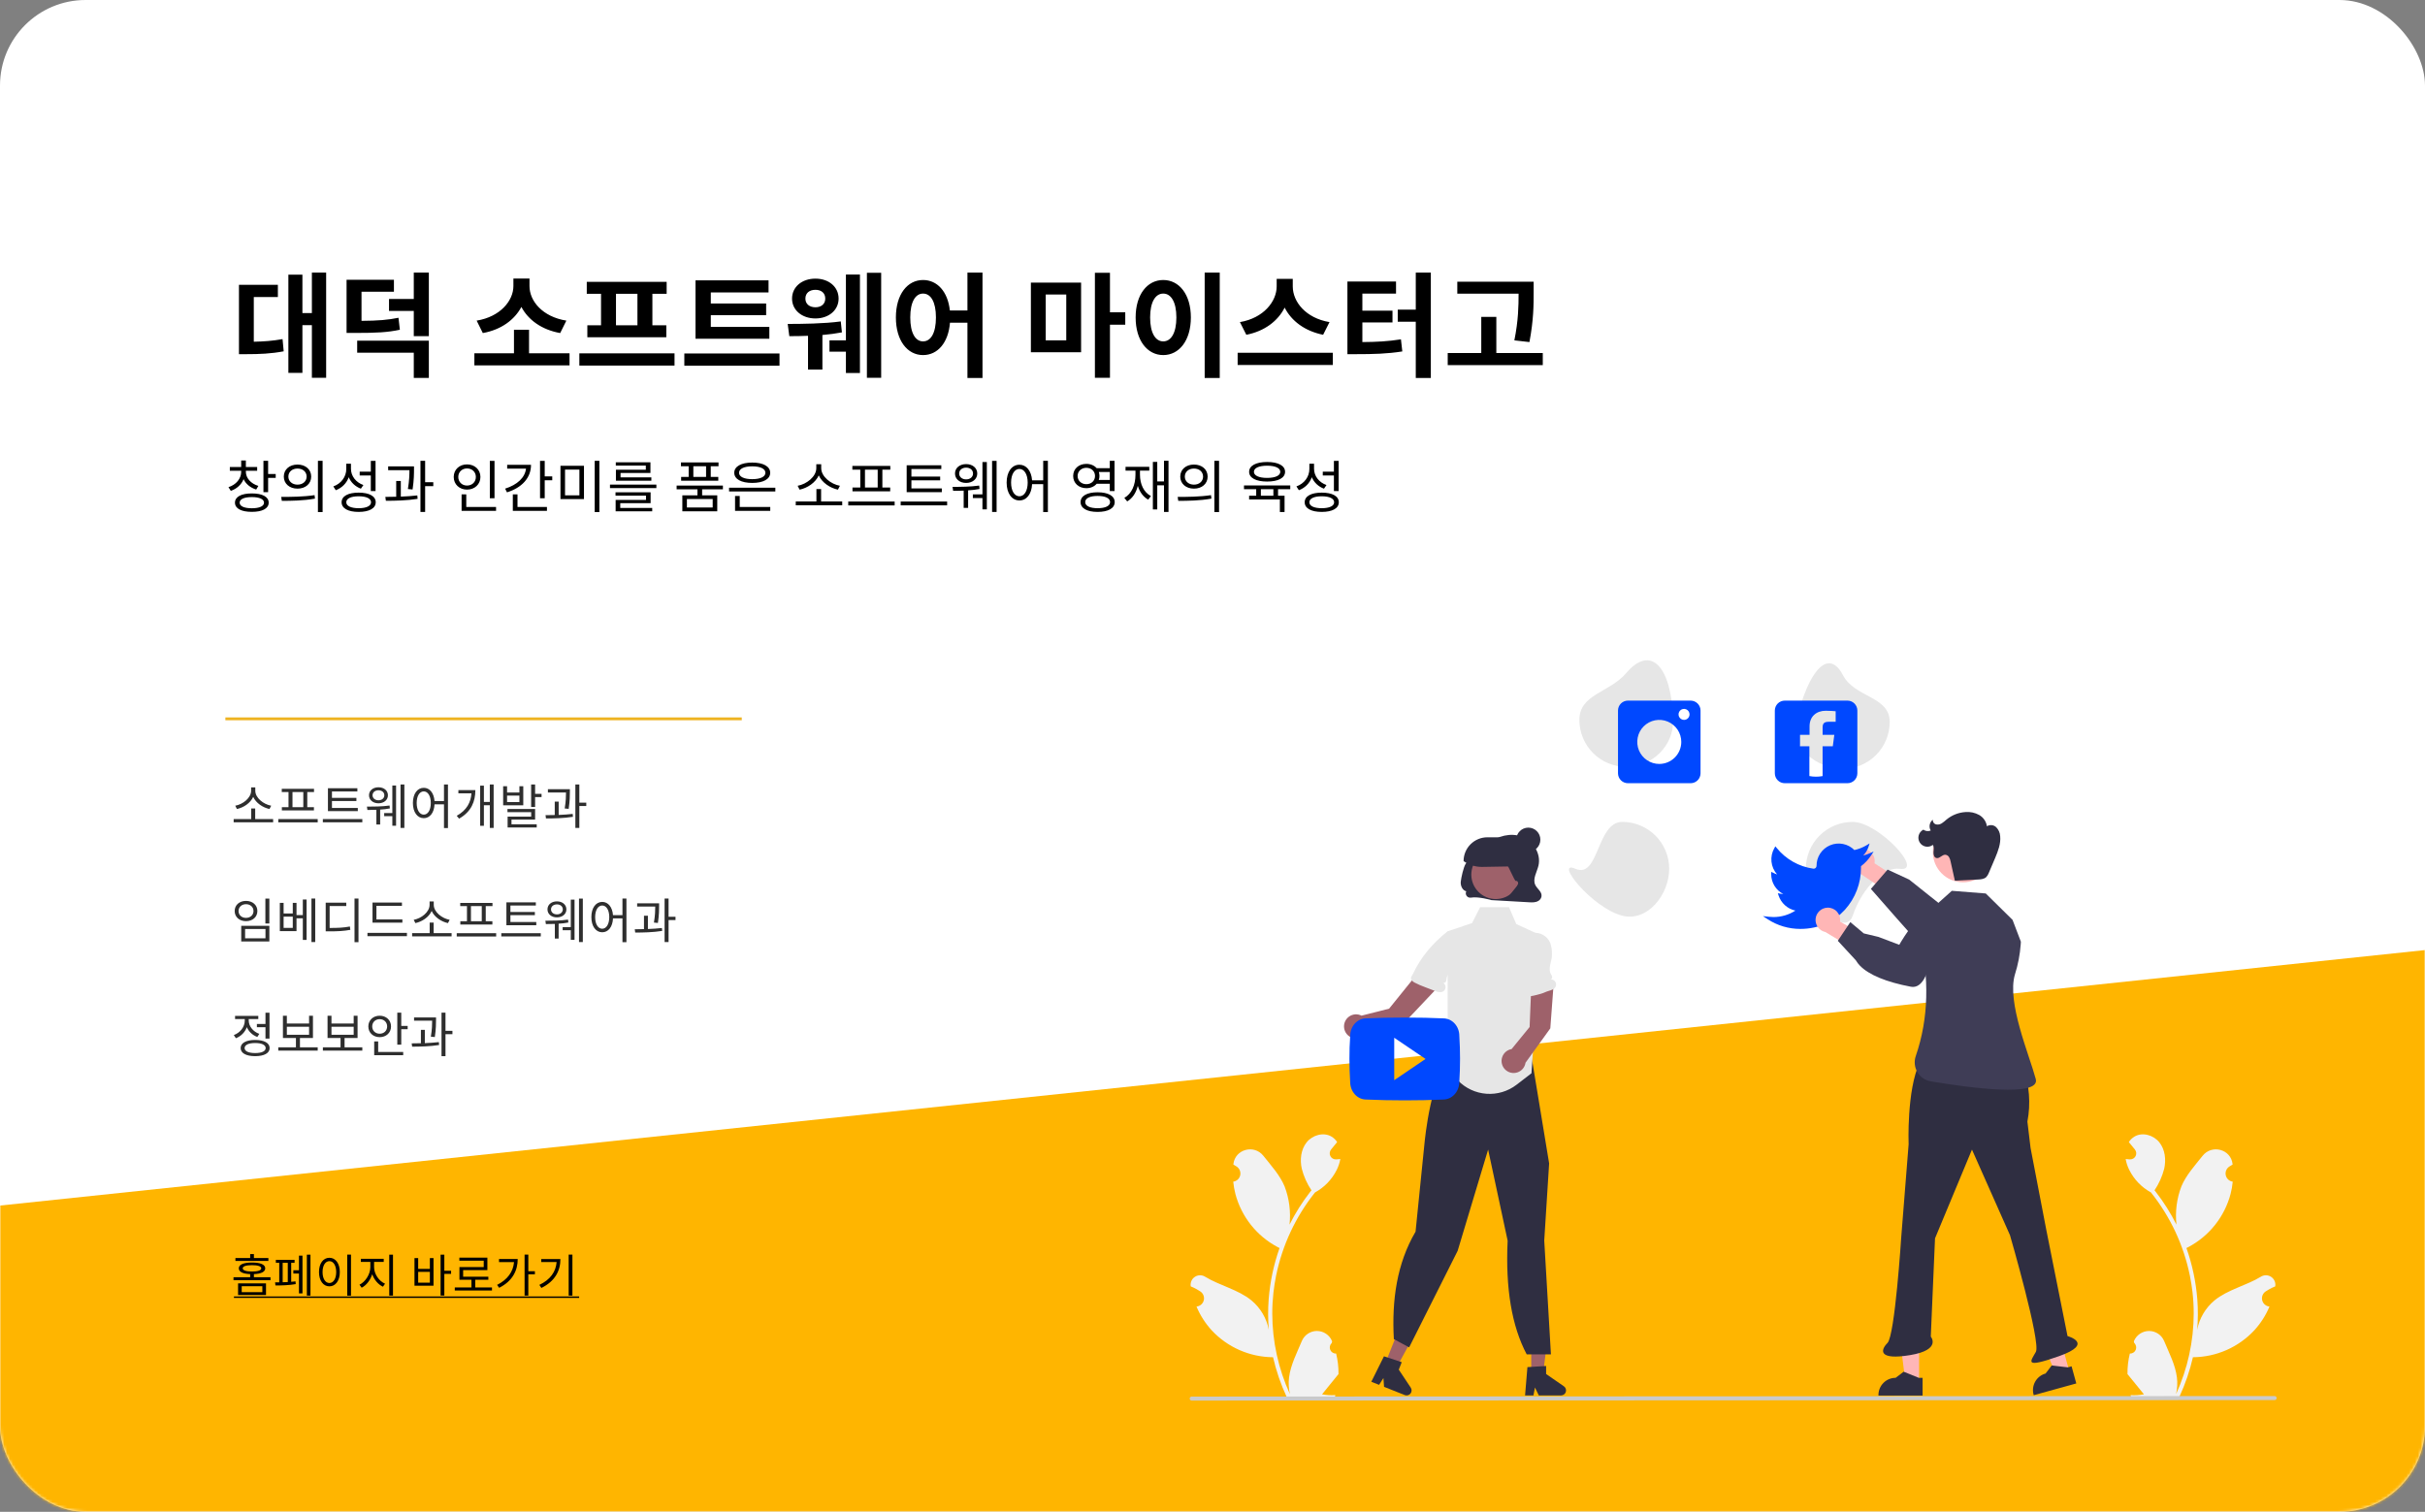 <svg width="850" height="530" viewBox="0 0 850 530" fill="none" xmlns="http://www.w3.org/2000/svg">
<rect x="0" y="0" width="850" height="530" fill="#808080" stroke="none"/>
<rect width="850" height="530" rx="30" fill="white"/>
<mask id="mask0_141_855" style="mask-type:alpha" maskUnits="userSpaceOnUse" x="0" y="0" width="850" height="530">
<rect width="850" height="530" rx="30" fill="white"/>
</mask>
<g mask="url(#mask0_141_855)">
<rect x="-60.93" y="429.051" width="946.612" height="622.896" transform="rotate(-6.015 -60.93 429.051)" fill="#FFB500"/>
</g>
<path d="M88.96 104.12H97.4V99.84H83.76V124.16H86.32C91.04 124.16 94.96 124 99.44 123.16L99.04 118.88C95.52 119.52 92.4 119.72 88.96 119.8V104.12ZM109.32 95.56V109.76H106V96.28H101.08V130.72H106V114H109.32V132.44H114.32V95.56H109.32ZM139.677 111.4C135.917 112.16 132.597 112.44 126.717 112.48V102.28H138.077V98.08H121.477V116.72H124.397C131.957 116.72 135.837 116.52 140.157 115.6L139.677 111.4ZM125.197 123.64H145.037V132.48H150.317V119.44H125.197V123.64ZM145.037 95.56V104.8H136.357V109H145.037V117.84H150.317V95.56H145.037ZM198.515 112.4C190.115 111.04 185.595 105.52 185.595 100.28V97.64H179.955V100.28C179.955 105.4 175.395 111.04 167.075 112.4L169.235 116.76C175.675 115.6 180.355 112.12 182.755 107.6C185.155 112.16 189.875 115.6 196.355 116.76L198.515 112.4ZM185.435 123.84V115.6H180.155V123.84H166.275V128.08H199.635V123.84H185.435ZM223.432 114.04H215.912V103H223.432V114.04ZM210.672 114.04H205.872V118.24H233.552V114.04H228.672V103H233.672V98.8H205.672V103H210.672V114.04ZM203.072 123.88V128.16H236.432V123.88H203.072ZM269.668 114.6H249.148V110.48H268.548V106.4H249.148V102.52H269.388V98.28H243.788V118.76H269.668V114.6ZM239.868 123.92V128.2H273.228V123.92H239.868ZM285.825 101.6C287.825 101.6 289.265 102.68 289.265 104.68C289.265 106.6 287.825 107.72 285.825 107.72C283.785 107.72 282.305 106.6 282.305 104.68C282.305 102.68 283.785 101.6 285.825 101.6ZM285.825 111.64C290.505 111.64 293.945 108.72 293.945 104.68C293.945 100.56 290.505 97.68 285.825 97.68C281.105 97.68 277.625 100.56 277.625 104.68C277.625 108.72 281.105 111.64 285.825 111.64ZM294.705 112.68C288.905 113.48 281.025 113.56 276.105 113.56L276.665 117.84C278.545 117.84 280.785 117.84 283.225 117.72V129.56H288.265V117.44C290.585 117.24 292.985 116.92 295.105 116.52L294.705 112.68ZM296.505 119.32H290.745V123.28H296.505V130.76H301.425V96.24H296.505V119.32ZM303.865 95.64V132.44H308.865V95.64H303.865ZM323.542 119.68C320.862 119.68 319.062 116.76 319.062 111.28C319.062 105.84 320.862 102.92 323.542 102.92C326.262 102.92 328.062 105.84 328.062 111.28C328.062 116.76 326.262 119.68 323.542 119.68ZM339.102 95.56V108.84H332.942C332.222 102.2 328.502 98.16 323.542 98.16C318.062 98.16 314.022 103.2 314.022 111.28C314.022 119.4 318.062 124.48 323.542 124.48C328.662 124.48 332.422 120.16 332.982 113.12H339.102V132.52H344.382V95.56H339.102ZM366.54 103.24H373.74V119.32H366.54V103.24ZM361.34 123.48H378.94V99.08H361.34V123.48ZM394.42 109.48H389.06V95.64H383.78V132.44H389.06V113.84H394.42V109.48ZM422.257 95.56V132.52H427.537V95.56H422.257ZM407.737 98.16C402.177 98.16 398.057 103.2 398.057 111.28C398.057 119.4 402.177 124.48 407.737 124.48C413.297 124.48 417.417 119.4 417.417 111.28C417.417 103.2 413.297 98.16 407.737 98.16ZM407.737 102.92C410.457 102.92 412.337 105.84 412.337 111.28C412.337 116.76 410.457 119.68 407.737 119.68C405.017 119.68 403.137 116.76 403.137 111.28C403.137 105.84 405.017 102.92 407.737 102.92ZM466.014 112.92C457.694 111.52 453.134 105.8 453.134 100.4V97.76H447.494V100.4C447.494 105.68 442.894 111.52 434.614 112.92L436.854 117.36C443.254 116.12 447.934 112.52 450.294 107.84C452.654 112.52 457.374 116.08 463.774 117.36L466.014 112.92ZM433.814 123.68V127.96H467.174V123.68H433.814ZM477.531 113.04H488.091V108.92H477.531V102.92H489.331V98.68H472.291V124.16H475.291C481.491 124.16 486.211 124.04 491.531 123.2L491.051 118.96C486.531 119.68 482.491 119.88 477.531 119.92V113.04ZM496.251 95.56V108.56H489.931V112.8H496.251V132.52H501.531V95.56H496.251ZM536.088 119.92C537.568 112.08 537.568 106.88 537.568 102.28V98.76H510.808V102.96H532.288C532.288 107.24 532.208 112.36 530.808 119.32L536.088 119.92ZM524.488 123.76V111.08H519.208V123.76H507.448V128H540.768V123.76H524.488Z" fill="black"/>
<path d="M90.56 170.34C87.92 169.56 86.18 167.58 86.18 165.4V165.04H90.14V163.72H86.18V161.44H84.54V163.72H80.56V165.04H84.54V165.4C84.54 167.8 82.74 169.96 80.08 170.78L80.9 172.08C83 171.36 84.62 169.88 85.38 167.98C86.18 169.68 87.76 170.98 89.8 171.62L90.56 170.34ZM88.28 178.18C85.6 178.18 84 177.46 84 176.22C84 174.98 85.6 174.26 88.28 174.26C90.92 174.26 92.54 174.98 92.54 176.22C92.54 177.46 90.92 178.18 88.28 178.18ZM88.28 172.98C84.58 172.98 82.36 174.14 82.36 176.22C82.36 178.28 84.58 179.44 88.28 179.44C91.94 179.44 94.18 178.28 94.18 176.22C94.18 174.14 91.94 172.98 88.28 172.98ZM93.98 166.18V161.54H92.34V172.54H93.98V167.54H96.64V166.18H93.98ZM104.278 162.86C101.498 162.86 99.478 164.56 99.478 167.08C99.478 169.58 101.498 171.3 104.278 171.3C107.078 171.3 109.078 169.58 109.078 167.08C109.078 164.56 107.078 162.86 104.278 162.86ZM104.278 164.26C106.138 164.26 107.478 165.4 107.478 167.08C107.478 168.74 106.138 169.9 104.278 169.9C102.438 169.9 101.078 168.74 101.078 167.08C101.078 165.4 102.438 164.26 104.278 164.26ZM111.438 161.54V179.52H113.078V161.54H111.438ZM98.778 175.58C102.018 175.58 106.358 175.54 110.398 174.8L110.258 173.58C106.338 174.18 101.838 174.2 98.578 174.2L98.778 175.58ZM129.977 172.16H131.637V161.56H129.977V165.36H126.077V166.7H129.977V172.16ZM127.377 170.04C124.757 169.12 123.017 166.9 123.017 164.34V162.56H121.377V164.4C121.377 167.14 119.597 169.54 116.837 170.52L117.697 171.86C119.857 171.04 121.477 169.42 122.237 167.3C123.017 169.16 124.537 170.58 126.497 171.32L127.377 170.04ZM125.717 178.16C123.017 178.16 121.377 177.38 121.377 176.08C121.377 174.76 123.017 173.98 125.717 173.98C128.417 173.98 130.057 174.76 130.057 176.08C130.057 177.38 128.417 178.16 125.717 178.16ZM125.717 172.7C122.037 172.7 119.737 173.92 119.737 176.08C119.737 178.22 122.037 179.46 125.717 179.46C129.397 179.46 131.697 178.22 131.697 176.08C131.697 173.92 129.397 172.7 125.717 172.7ZM144.615 171.6C145.115 168.26 145.115 165.92 145.115 164.48V163.5H136.055V164.84H143.515C143.515 166.28 143.475 168.46 142.975 171.44L144.615 171.6ZM140.495 168.62H138.875V174.14C137.535 174.18 136.215 174.2 135.075 174.2L135.255 175.56C138.435 175.56 142.655 175.48 146.375 174.88L146.275 173.68C144.455 173.9 142.455 174.02 140.495 174.1V168.62ZM151.875 169.04H149.015V161.54H147.375V179.48H149.015V170.42H151.875V169.04ZM173.335 161.56H171.695V174.66H173.335V161.56ZM160.635 167.2C160.635 165.46 161.955 164.22 163.695 164.22C165.475 164.22 166.795 165.46 166.795 167.2C166.795 168.98 165.475 170.22 163.695 170.22C161.955 170.22 160.635 168.98 160.635 167.2ZM168.395 167.2C168.395 164.62 166.375 162.8 163.695 162.8C161.035 162.8 159.035 164.62 159.035 167.2C159.035 169.8 161.035 171.64 163.695 171.64C166.375 171.64 168.395 169.8 168.395 167.2ZM163.435 177.74V173.32H161.795V179.08H173.875V177.74H163.435ZM177.773 162.94V164.28H184.373C184.033 167.44 181.273 169.98 177.053 171.3L177.713 172.6C182.873 170.98 186.133 167.58 186.133 162.94H177.773ZM181.393 173.32H179.753V179.08H191.713V177.74H181.393V173.32ZM190.933 167V161.56H189.293V174.66H190.933V168.36H193.573V167H190.933ZM196.452 163.3V174.96H204.692V163.3H196.452ZM203.092 164.62V173.66H198.052V164.62H203.092ZM208.452 161.54V179.52H210.092V161.54H208.452ZM226.37 164.68H215.89V168.52H228.31V167.34H217.51V165.8H227.99V162.06H215.85V163.22H226.37V164.68ZM217.41 176.4H228.05V172.58H215.75V173.76H226.43V175.26H215.79V179.24H228.61V178.06H217.41V176.4ZM213.81 169.88V171.12H230.07V169.88H213.81ZM247.489 167.2H243.029V163.44H247.489V167.2ZM241.389 167.2H238.749V168.52H251.769V167.2H249.129V163.44H251.849V162.12H238.689V163.44H241.389V167.2ZM249.809 177.92H240.769V174.94H249.809V177.92ZM253.389 171.54V170.22H237.169V171.54H244.469V173.64H239.169V179.24H251.409V173.64H246.109V171.54H253.389ZM263.668 163.48C266.488 163.48 268.288 164.32 268.288 165.74C268.288 167.16 266.488 167.98 263.668 167.98C260.848 167.98 259.048 167.16 259.048 165.74C259.048 164.32 260.848 163.48 263.668 163.48ZM263.668 169.3C267.508 169.3 269.968 167.98 269.968 165.74C269.968 163.5 267.508 162.16 263.668 162.16C259.828 162.16 257.368 163.5 257.368 165.74C257.368 167.98 259.828 169.3 263.668 169.3ZM259.288 173.88H257.648V179.08H269.988V177.74H259.288V173.88ZM255.548 170.98V172.3H271.768V170.98H255.548ZM294.407 170.3C291.267 169.74 287.847 167.1 287.847 164.12V162.74H286.127V164.12C286.127 167.1 282.727 169.74 279.587 170.3L280.267 171.66C283.027 171.08 285.827 169.22 286.987 166.66C288.147 169.22 290.967 171.08 293.707 171.66L294.407 170.3ZM287.807 175.8V171.44H286.167V175.8H278.927V177.14H295.207V175.8H287.807ZM307.646 170.9H303.186V164.66H307.646V170.9ZM301.546 170.9H298.806V172.24H312.026V170.9H309.286V164.66H312.066V163.34H298.766V164.66H301.546V170.9ZM297.326 175.82V177.18H313.586V175.82H297.326ZM330.124 171.22H319.464V168.38H329.544V167.08H319.464V164.42H329.944V163.1H317.804V172.54H330.124V171.22ZM315.704 175.82V177.16H331.984V175.82H315.704ZM338.643 163.94C340.063 163.94 341.063 164.78 341.063 166C341.063 167.2 340.063 168.06 338.643 168.06C337.223 168.06 336.203 167.2 336.203 166C336.203 164.78 337.223 163.94 338.643 163.94ZM338.643 169.3C340.883 169.3 342.543 167.94 342.543 166C342.543 164.04 340.883 162.7 338.643 162.7C336.383 162.7 334.743 164.04 334.743 166C334.743 167.94 336.383 169.3 338.643 169.3ZM343.223 170.22C340.323 170.66 336.343 170.68 333.883 170.68L334.083 172.06C335.123 172.06 336.423 172.06 337.783 172V178.04H339.343V171.9C340.703 171.82 342.083 171.68 343.342 171.42L343.223 170.22ZM344.362 173.32H341.003V174.6H344.362V178.56H345.903V161.98H344.362V173.32ZM347.743 161.56V179.48H349.323V161.56H347.743ZM357.321 173.98C355.601 173.98 354.401 172.1 354.401 169.18C354.401 166.28 355.601 164.4 357.321 164.4C359.021 164.4 360.221 166.28 360.221 169.18C360.221 172.1 359.021 173.98 357.321 173.98ZM365.661 161.54V168.38H361.761C361.501 165.02 359.741 162.92 357.321 162.92C354.701 162.92 352.841 165.36 352.841 169.18C352.841 173 354.701 175.44 357.321 175.44C359.821 175.44 361.601 173.24 361.761 169.72H365.661V179.52H367.301V161.54H365.661ZM377.72 166.86C377.72 165.2 379.04 164 380.78 164C382.54 164 383.82 165.2 383.82 166.86C383.82 168.54 382.54 169.74 380.78 169.74C379.04 169.74 377.72 168.54 377.72 166.86ZM389 165.46V168.26H385.14C385.3 167.82 385.38 167.36 385.38 166.86C385.38 166.34 385.3 165.88 385.16 165.46H389ZM389 169.6V172.16H390.66V161.54H389V164.12H384.4C383.58 163.2 382.3 162.62 380.78 162.62C378.12 162.62 376.16 164.36 376.16 166.86C376.16 169.38 378.12 171.14 380.78 171.14C382.3 171.14 383.58 170.56 384.4 169.6H389ZM384.72 178.16C382.02 178.16 380.38 177.36 380.38 176.02C380.38 174.66 382.02 173.86 384.72 173.86C387.46 173.86 389.1 174.66 389.1 176.02C389.1 177.36 387.46 178.16 384.72 178.16ZM384.72 172.58C381.04 172.58 378.76 173.84 378.76 176.02C378.76 178.2 381.04 179.46 384.72 179.46C388.42 179.46 390.72 178.2 390.72 176.02C390.72 173.84 388.42 172.58 384.72 172.58ZM399.579 165H402.839V163.66H394.519V165H397.999V166.4C397.999 170.04 396.659 173.1 394.099 174.54L395.099 175.78C396.959 174.7 398.219 172.76 398.819 170.32C399.459 172.44 400.699 174.18 402.459 175.16L403.419 173.9C400.879 172.58 399.579 169.68 399.579 166.4V165ZM407.999 161.52V168.78H405.639V161.94H404.099V178.6H405.639V170.14H407.999V179.48H409.579V161.52H407.999ZM418.497 162.86C415.717 162.86 413.697 164.56 413.697 167.08C413.697 169.58 415.717 171.3 418.497 171.3C421.297 171.3 423.297 169.58 423.297 167.08C423.297 164.56 421.297 162.86 418.497 162.86ZM418.497 164.26C420.357 164.26 421.697 165.4 421.697 167.08C421.697 168.74 420.357 169.9 418.497 169.9C416.657 169.9 415.297 168.74 415.297 167.08C415.297 165.4 416.657 164.26 418.497 164.26ZM425.657 161.54V179.52H427.297V161.54H425.657ZM412.997 175.58C416.237 175.58 420.577 175.54 424.617 174.8L424.477 173.58C420.557 174.18 416.057 174.2 412.797 174.2L412.997 175.58ZM444.137 163.26C446.977 163.26 448.757 164.06 448.757 165.4C448.757 166.74 446.977 167.54 444.137 167.54C441.297 167.54 439.517 166.74 439.517 165.4C439.517 164.06 441.297 163.26 444.137 163.26ZM444.137 168.82C448.017 168.82 450.437 167.56 450.437 165.4C450.437 163.24 448.017 161.96 444.137 161.96C440.277 161.96 437.837 163.24 437.837 165.4C437.837 167.56 440.277 168.82 444.137 168.82ZM446.337 173.78H441.957V171.5H446.337V173.78ZM452.257 171.5V170.18H436.037V171.5H440.317V173.78H437.837V175.1H448.617V179.5H450.257V173.78H447.977V171.5H452.257ZM467.555 172.16H469.215V161.56H467.555V165.36H463.655V166.7H467.555V172.16ZM464.955 170.04C462.335 169.12 460.595 166.9 460.595 164.34V162.56H458.955V164.4C458.955 167.14 457.175 169.54 454.415 170.52L455.275 171.86C457.435 171.04 459.055 169.42 459.815 167.3C460.595 169.16 462.115 170.58 464.075 171.32L464.955 170.04ZM463.295 178.16C460.595 178.16 458.955 177.38 458.955 176.08C458.955 174.76 460.595 173.98 463.295 173.98C465.995 173.98 467.635 174.76 467.635 176.08C467.635 177.38 465.995 178.16 463.295 178.16ZM463.295 172.7C459.615 172.7 457.315 173.92 457.315 176.08C457.315 178.22 459.615 179.46 463.295 179.46C466.975 179.46 469.275 178.22 469.275 176.08C469.275 173.92 466.975 172.7 463.295 172.7Z" fill="black"/>
<path d="M94.072 441.016H89V439.64H87.688V441.016H82.52V442.04H94.072V441.016ZM84.728 450.904H91.96V453H84.728V450.904ZM83.448 453.992H93.24V449.912H83.448V453.992ZM85.08 444.632C85.08 443.928 86.248 443.528 88.344 443.528C90.408 443.528 91.576 443.928 91.576 444.632C91.576 445.352 90.408 445.752 88.344 445.752C86.248 445.752 85.08 445.352 85.08 444.632ZM89 447.752V446.664C91.528 446.568 92.968 445.864 92.968 444.632C92.968 443.304 91.288 442.6 88.344 442.6C85.368 442.6 83.704 443.304 83.704 444.632C83.704 445.864 85.128 446.568 87.688 446.664V447.752H81.848V448.792H94.808V447.752H89ZM99.079 442.712H100.871V449.448C100.263 449.48 99.671 449.496 99.079 449.512V442.712ZM102.071 442.712H103.255V441.656H96.695V442.712H97.879V449.544C97.335 449.56 96.855 449.56 96.423 449.56L96.551 450.648C98.423 450.648 101.431 450.584 103.655 450.168L103.575 449.208C103.111 449.272 102.583 449.32 102.071 449.368V442.712ZM104.791 445.304H102.823V446.456H104.791V453.432H106.023V440.184H104.791V445.304ZM107.559 439.848V454.184H108.823V439.848H107.559ZM121.718 439.832V454.216H123.03V439.832H121.718ZM115.462 440.936C113.334 440.936 111.814 442.888 111.814 445.944C111.814 449 113.334 450.952 115.462 450.952C117.59 450.952 119.11 449 119.11 445.944C119.11 442.888 117.59 440.936 115.462 440.936ZM115.462 442.12C116.854 442.12 117.846 443.624 117.846 445.944C117.846 448.28 116.854 449.784 115.462 449.784C114.054 449.784 113.062 448.28 113.062 445.944C113.062 443.624 114.054 442.12 115.462 442.12ZM131.124 442.392H134.5V441.304H126.484V442.392H129.812V444.216C129.812 446.696 128.068 449.4 126.004 450.376L126.772 451.432C128.404 450.6 129.812 448.792 130.468 446.696C131.156 448.664 132.564 450.312 134.228 451.08L134.964 450.024C132.852 449.128 131.124 446.648 131.124 444.216V442.392ZM136.436 439.848V454.184H137.748V439.848H136.436ZM150.675 449.656H146.579V445.88H150.675V449.656ZM150.675 444.84H146.579V441.048H145.283V450.728H151.955V441.048H150.675V444.84ZM158.115 445.48H155.747V439.848H154.435V454.168H155.747V446.584H158.115V445.48ZM166.578 451.336V448.632H171.17V447.576H162.338V445.256H170.834V440.888H161.01V441.96H169.554V444.2H161.042V448.632H165.25V451.336H159.41V452.408H172.45V451.336H166.578ZM174.913 441.368V442.456H180.177C179.873 445.848 177.905 448.6 174.241 450.44L174.961 451.464C179.601 449.144 181.473 445.448 181.473 441.368H174.913ZM187.489 445.656H185.185V439.832H183.873V454.184H185.185V446.744H187.489V445.656ZM189.712 441.384V442.44H195.104C194.832 445.848 192.912 448.6 189.056 450.44L189.76 451.512C194.528 449.176 196.432 445.528 196.432 441.384H189.712ZM199.328 439.832V454.184H200.64V439.832H199.328Z" fill="black"/>
<path d="M95.059 282.455C92.39 281.979 89.483 279.735 89.483 277.202V276.029H88.021V277.202C88.021 279.735 85.131 281.979 82.462 282.455L83.04 283.611C85.386 283.118 87.766 281.537 88.752 279.361C89.738 281.537 92.135 283.118 94.464 283.611L95.059 282.455ZM89.449 287.13V283.424H88.055V287.13H81.901V288.269H95.739V287.13H89.449ZM106.312 282.965H102.521V277.661H106.312V282.965ZM101.127 282.965H98.798V284.104H110.035V282.965H107.706V277.661H110.069V276.539H98.764V277.661H101.127V282.965ZM97.54 287.147V288.303H111.361V287.147H97.54ZM125.418 283.237H116.357V280.823H124.925V279.718H116.357V277.457H125.265V276.335H114.946V284.359H125.418V283.237ZM113.161 287.147V288.286H126.999V287.147H113.161ZM132.659 277.049C133.866 277.049 134.716 277.763 134.716 278.8C134.716 279.82 133.866 280.551 132.659 280.551C131.452 280.551 130.585 279.82 130.585 278.8C130.585 277.763 131.452 277.049 132.659 277.049ZM132.659 281.605C134.563 281.605 135.974 280.449 135.974 278.8C135.974 277.134 134.563 275.995 132.659 275.995C130.738 275.995 129.344 277.134 129.344 278.8C129.344 280.449 130.738 281.605 132.659 281.605ZM136.552 282.387C134.087 282.761 130.704 282.778 128.613 282.778L128.783 283.951C129.667 283.951 130.772 283.951 131.928 283.9V289.034H133.254V283.815C134.41 283.747 135.583 283.628 136.654 283.407L136.552 282.387ZM137.521 285.022H134.665V286.11H137.521V289.476H138.83V275.383H137.521V285.022ZM140.394 275.026V290.258H141.737V275.026H140.394ZM148.536 285.583C147.074 285.583 146.054 283.985 146.054 281.503C146.054 279.038 147.074 277.44 148.536 277.44C149.981 277.44 151.001 279.038 151.001 281.503C151.001 283.985 149.981 285.583 148.536 285.583ZM155.625 275.009V280.823H152.31C152.089 277.967 150.593 276.182 148.536 276.182C146.309 276.182 144.728 278.256 144.728 281.503C144.728 284.75 146.309 286.824 148.536 286.824C150.661 286.824 152.174 284.954 152.31 281.962H155.625V290.292H157.019V275.009H155.625ZM160.672 276.981V278.12H165.245C165.041 281.282 163.596 284.036 160.094 285.991L160.91 286.994C165.245 284.546 166.622 280.908 166.622 276.981H160.672ZM171.688 275.009V281.146H169.614V275.417H168.305V289.493H169.614V282.285H171.688V290.258H173.031V275.009H171.688ZM182.057 281.18H177.739V278.902H182.057V281.18ZM183.417 275.638H182.057V277.831H177.739V275.638H176.362V282.302H183.417V275.638ZM179.286 287.317H187.565V283.611H177.875V284.716H186.188V286.28H177.926V290.088H188.126V288.983H179.286V287.317ZM187.565 278.29V275.026H186.171V282.897H187.565V279.446H189.826V278.29H187.565ZM199.328 283.56C199.753 280.721 199.753 278.732 199.753 277.508V276.675H192.052V277.814H198.393C198.393 279.038 198.359 280.891 197.934 283.424L199.328 283.56ZM195.826 281.027H194.449V285.719C193.31 285.753 192.188 285.77 191.219 285.77L191.372 286.926C194.075 286.926 197.662 286.858 200.824 286.348L200.739 285.328C199.192 285.515 197.492 285.617 195.826 285.685V281.027ZM205.499 281.384H203.068V275.009H201.674V290.258H203.068V282.557H205.499V281.384ZM93.019 315.026V323.747H94.413V315.026H93.019ZM84.553 324.563V330.054H94.413V324.563H84.553ZM93.053 325.668V328.932H85.913V325.668H93.053ZM86.219 315.825C83.924 315.825 82.258 317.27 82.258 319.378C82.258 321.486 83.924 322.931 86.219 322.931C88.531 322.931 90.214 321.486 90.214 319.378C90.214 317.27 88.531 315.825 86.219 315.825ZM86.219 316.981C87.749 316.981 88.854 317.984 88.854 319.378C88.854 320.789 87.749 321.775 86.219 321.775C84.706 321.775 83.618 320.789 83.618 319.378C83.618 317.984 84.706 316.981 86.219 316.981ZM102.623 325.294H99.41V321.35H102.623V325.294ZM106.142 320.806H103.932V316.522H102.623V320.228H99.41V316.522H98.084V326.433H103.932V321.945H106.142V329.51H107.468V315.349H106.142V320.806ZM109.168 315.009V330.258H110.494V315.009H109.168ZM115.541 317.627H121.372V316.454H114.164V326.501H115.388C118.465 326.501 120.454 326.399 122.8 325.974L122.647 324.801C120.403 325.226 118.482 325.311 115.541 325.311V317.627ZM124.262 315.009V330.292H125.656V315.009H124.262ZM141.04 322.319H131.945V317.559H140.887V316.403H130.568V323.458H141.04V322.319ZM128.8 327.045V328.201H142.638V327.045H128.8ZM157.614 322.455C154.945 321.979 152.038 319.735 152.038 317.202V316.029H150.576V317.202C150.576 319.735 147.686 321.979 145.017 322.455L145.595 323.611C147.941 323.118 150.321 321.537 151.307 319.361C152.293 321.537 154.69 323.118 157.019 323.611L157.614 322.455ZM152.004 327.13V323.424H150.61V327.13H144.456V328.269H158.294V327.13H152.004ZM168.866 322.965H165.075V317.661H168.866V322.965ZM163.681 322.965H161.352V324.104H172.589V322.965H170.26V317.661H172.623V316.539H161.318V317.661H163.681V322.965ZM160.094 327.147V328.303H173.915V327.147H160.094ZM187.973 323.237H178.912V320.823H187.48V319.718H178.912V317.457H187.82V316.335H177.501V324.359H187.973V323.237ZM175.716 327.147V328.286H189.554V327.147H175.716ZM195.214 317.049C196.421 317.049 197.271 317.763 197.271 318.8C197.271 319.82 196.421 320.551 195.214 320.551C194.007 320.551 193.14 319.82 193.14 318.8C193.14 317.763 194.007 317.049 195.214 317.049ZM195.214 321.605C197.118 321.605 198.529 320.449 198.529 318.8C198.529 317.134 197.118 315.995 195.214 315.995C193.293 315.995 191.899 317.134 191.899 318.8C191.899 320.449 193.293 321.605 195.214 321.605ZM199.107 322.387C196.642 322.761 193.259 322.778 191.168 322.778L191.338 323.951C192.222 323.951 193.327 323.951 194.483 323.9V329.034H195.809V323.815C196.965 323.747 198.138 323.628 199.209 323.407L199.107 322.387ZM200.076 325.022H197.22V326.11H200.076V329.476H201.385V315.383H200.076V325.022ZM202.949 315.026V330.258H204.292V315.026H202.949ZM211.09 325.583C209.628 325.583 208.608 323.985 208.608 321.503C208.608 319.038 209.628 317.44 211.09 317.44C212.535 317.44 213.555 319.038 213.555 321.503C213.555 323.985 212.535 325.583 211.09 325.583ZM218.179 315.009V320.823H214.864C214.643 317.967 213.147 316.182 211.09 316.182C208.863 316.182 207.282 318.256 207.282 321.503C207.282 324.75 208.863 326.824 211.09 326.824C213.215 326.824 214.728 324.954 214.864 321.962H218.179V330.292H219.573V315.009H218.179ZM230.605 323.56C231.03 320.721 231.03 318.732 231.03 317.508V316.675H223.329V317.814H229.67C229.67 319.038 229.636 320.891 229.211 323.424L230.605 323.56ZM227.103 321.027H225.726V325.719C224.587 325.753 223.465 325.77 222.496 325.77L222.649 326.926C225.352 326.926 228.939 326.858 232.101 326.348L232.016 325.328C230.469 325.515 228.769 325.617 227.103 325.685V321.027ZM236.776 321.384H234.345V315.009H232.951V330.258H234.345V322.557H236.776V321.384ZM90.044 358.97V360.109H93.053V364.104H94.464V355.026H93.053V358.97H90.044ZM90.894 362.438C88.684 361.656 87.188 359.735 87.188 357.78V357.253H90.537V356.131H82.394V357.253H85.794V357.78C85.794 359.973 84.23 362.03 81.952 362.863L82.683 363.968C84.468 363.288 85.879 361.86 86.525 360.092C87.188 361.656 88.497 362.914 90.197 363.526L90.894 362.438ZM89.432 369.17C87.137 369.17 85.743 368.524 85.743 367.419C85.743 366.314 87.137 365.651 89.432 365.651C91.727 365.651 93.121 366.314 93.121 367.419C93.121 368.524 91.727 369.17 89.432 369.17ZM89.432 364.58C86.304 364.58 84.349 365.617 84.349 367.419C84.349 369.221 86.304 370.258 89.432 370.258C92.56 370.258 94.515 369.221 94.515 367.419C94.515 365.617 92.56 364.58 89.432 364.58ZM100.549 359.956H108.335V362.761H100.549V359.956ZM105.139 367.164V363.883H109.695V356.097H108.335V358.817H100.549V356.097H99.172V363.883H103.728V367.164H97.54V368.303H111.361V367.164H105.139ZM116.187 359.956H123.973V362.761H116.187V359.956ZM120.777 367.164V363.883H125.333V356.097H123.973V358.817H116.187V356.097H114.81V363.883H119.366V367.164H113.178V368.303H126.999V367.164H120.777ZM130.466 359.837C130.466 358.341 131.588 357.287 133.084 357.287C134.58 357.287 135.702 358.341 135.702 359.837C135.702 361.333 134.58 362.387 133.084 362.387C131.588 362.387 130.466 361.333 130.466 359.837ZM137.062 359.837C137.062 357.627 135.362 356.08 133.084 356.08C130.806 356.08 129.106 357.627 129.106 359.837C129.106 362.047 130.806 363.594 133.084 363.594C135.362 363.594 137.062 362.047 137.062 359.837ZM132.557 365.09H131.163V369.918H141.329V368.779H132.557V365.09ZM140.649 359.65V355.009H139.255V366.229H140.649V360.806H142.893V359.65H140.649ZM152.412 363.56C152.837 360.721 152.837 358.732 152.837 357.508V356.675H145.136V357.814H151.477C151.477 359.038 151.443 360.891 151.018 363.424L152.412 363.56ZM148.91 361.027H147.533V365.719C146.394 365.753 145.272 365.77 144.303 365.77L144.456 366.926C147.159 366.926 150.746 366.858 153.908 366.348L153.823 365.328C152.276 365.515 150.576 365.617 148.91 365.685V361.027ZM158.583 361.384H156.152V355.009H154.758V370.258H156.152V362.557H158.583V361.384Z" fill="#2E2E2E"/>
<path d="M79 252H260" stroke="#EEB322"/>
<line x1="82" y1="454.75" x2="203" y2="454.75" stroke="black" stroke-width="0.5"/>
<path d="M468.337 474.518C467.9 474.539 467.467 474.424 467.098 474.19C466.728 473.955 466.439 473.613 466.27 473.209C466.102 472.805 466.061 472.359 466.154 471.931C466.247 471.503 466.469 471.114 466.791 470.817C466.844 470.603 466.883 470.449 466.937 470.235C466.917 470.188 466.898 470.142 466.879 470.095C466.438 469.054 465.701 468.167 464.758 467.544C463.815 466.922 462.71 466.592 461.58 466.596C460.451 466.6 459.348 466.938 458.41 467.568C457.472 468.198 456.741 469.09 456.308 470.135C454.579 474.302 452.378 478.477 451.836 482.883C451.598 484.831 451.698 486.805 452.134 488.718C448.073 479.853 445.965 470.218 445.951 460.465C445.95 458.018 446.086 455.573 446.358 453.141C446.583 451.147 446.895 449.167 447.293 447.202C449.47 436.538 454.143 426.542 460.928 418.037C464.212 416.243 466.868 413.485 468.538 410.135C469.143 408.93 469.57 407.644 469.807 406.317C469.437 406.366 469.06 406.396 468.69 406.421C468.574 406.427 468.453 406.433 468.338 406.439L468.294 406.441C467.887 406.459 467.483 406.359 467.131 406.153C466.78 405.947 466.495 405.644 466.311 405.279C466.128 404.915 466.054 404.506 466.097 404.1C466.141 403.694 466.301 403.31 466.558 402.993C466.718 402.796 466.878 402.6 467.038 402.403C467.281 402.099 467.53 401.801 467.773 401.497C467.801 401.468 467.827 401.438 467.852 401.406C468.131 401.059 468.41 400.719 468.69 400.372C468.18 399.58 467.494 398.917 466.686 398.433C463.886 396.792 460.023 397.929 458.001 400.464C455.972 402.998 455.59 406.554 456.294 409.721C456.987 412.416 458.133 414.973 459.683 417.283C459.531 417.478 459.373 417.666 459.221 417.861C456.446 421.433 454.027 425.268 451.999 429.313C452.492 424.782 451.903 420.198 450.281 415.94C448.638 411.971 445.556 408.628 442.843 405.197C439.584 401.075 432.901 402.874 432.327 408.099C432.321 408.149 432.316 408.2 432.31 408.25C432.713 408.478 433.108 408.719 433.494 408.975C433.979 409.299 434.354 409.762 434.572 410.304C434.789 410.846 434.838 411.44 434.712 412.01C434.586 412.58 434.29 413.099 433.865 413.498C433.439 413.897 432.903 414.158 432.327 414.247L432.268 414.256C432.411 415.71 432.665 417.15 433.027 418.566C434.075 422.517 435.928 426.208 438.469 429.409C441.009 432.61 444.183 435.251 447.791 437.166C448.028 437.288 448.259 437.409 448.496 437.525C446.458 443.304 445.18 449.323 444.694 455.432C444.419 459.036 444.435 462.657 444.743 466.258L444.724 466.13C443.947 462.126 441.812 458.512 438.681 455.9C434.031 452.077 427.461 450.669 422.444 447.595C421.911 447.253 421.291 447.07 420.657 447.068C420.023 447.067 419.402 447.247 418.868 447.587C418.333 447.927 417.906 448.413 417.638 448.987C417.37 449.562 417.272 450.202 417.355 450.83C417.362 450.875 417.369 450.92 417.376 450.964C418.124 451.269 418.852 451.62 419.556 452.016C419.959 452.244 420.354 452.485 420.74 452.74C421.225 453.065 421.6 453.528 421.818 454.07C422.035 454.611 422.084 455.206 421.958 455.776C421.832 456.346 421.536 456.864 421.111 457.263C420.685 457.662 420.149 457.924 419.573 458.012L419.514 458.022C419.471 458.028 419.435 458.034 419.392 458.04C420.67 461.094 422.464 463.904 424.694 466.349C427.45 469.309 430.78 471.673 434.482 473.299C438.183 474.924 442.177 475.776 446.218 475.801H446.224C447.322 480.573 448.911 485.218 450.968 489.66H467.912C467.973 489.472 468.028 489.277 468.083 489.089C466.514 489.188 464.939 489.094 463.394 488.809C464.651 487.265 465.908 485.709 467.165 484.165C467.193 484.137 467.22 484.106 467.244 484.074C467.882 483.284 468.526 482.5 469.164 481.71L469.164 481.709C469.198 479.287 468.92 476.87 468.338 474.519L468.337 474.518Z" fill="#F2F2F2"/>
<path d="M746.542 474.518C746.979 474.539 747.412 474.424 747.781 474.189C748.151 473.955 748.44 473.613 748.609 473.209C748.778 472.805 748.818 472.359 748.725 471.931C748.632 471.503 748.41 471.114 748.089 470.817C748.035 470.603 747.996 470.449 747.942 470.235C747.962 470.188 747.981 470.142 748 470.095C748.441 469.054 749.179 468.167 750.121 467.544C751.064 466.922 752.169 466.592 753.299 466.596C754.428 466.6 755.531 466.938 756.469 467.568C757.407 468.197 758.138 469.09 758.571 470.135C760.3 474.302 762.501 478.477 763.043 482.883C763.281 484.831 763.181 486.805 762.745 488.718C766.806 479.853 768.914 470.218 768.928 460.465C768.929 458.018 768.793 455.573 768.521 453.14C768.296 451.147 767.984 449.167 767.586 447.202C765.409 436.538 760.737 426.542 753.951 418.037C750.667 416.243 748.011 413.485 746.341 410.135C745.736 408.93 745.309 407.644 745.072 406.317C745.442 406.366 745.819 406.396 746.189 406.421C746.305 406.427 746.426 406.433 746.542 406.439L746.585 406.441C746.992 406.459 747.396 406.359 747.748 406.153C748.099 405.947 748.384 405.644 748.568 405.279C748.751 404.915 748.826 404.506 748.782 404.1C748.738 403.694 748.578 403.31 748.321 402.993C748.161 402.796 748.001 402.6 747.841 402.403C747.598 402.099 747.349 401.801 747.106 401.497C747.078 401.468 747.052 401.438 747.027 401.406C746.748 401.059 746.469 400.719 746.189 400.372C746.699 399.58 747.385 398.917 748.193 398.433C750.993 396.792 754.856 397.929 756.878 400.464C758.907 402.998 759.29 406.554 758.585 409.721C757.892 412.416 756.746 414.973 755.196 417.283C755.348 417.478 755.506 417.666 755.658 417.861C758.433 421.433 760.852 425.268 762.88 429.313C762.387 424.782 762.976 420.198 764.598 415.94C766.242 411.971 769.323 408.628 772.036 405.197C775.295 401.075 781.978 402.874 782.552 408.099C782.558 408.149 782.563 408.2 782.569 408.25C782.166 408.478 781.771 408.719 781.385 408.975C780.9 409.299 780.525 409.762 780.307 410.304C780.09 410.846 780.041 411.44 780.167 412.01C780.293 412.58 780.589 413.099 781.014 413.498C781.44 413.897 781.976 414.158 782.552 414.247L782.611 414.256C782.468 415.71 782.214 417.15 781.852 418.566C780.804 422.516 778.951 426.208 776.411 429.409C773.87 432.61 770.696 435.25 767.088 437.166C766.851 437.288 766.62 437.409 766.383 437.525C768.421 443.304 769.699 449.323 770.185 455.432C770.461 459.036 770.444 462.657 770.137 466.258L770.155 466.13C770.932 462.126 773.067 458.512 776.198 455.9C780.848 452.077 787.418 450.669 792.435 447.595C792.969 447.253 793.589 447.07 794.222 447.068C794.856 447.067 795.477 447.247 796.011 447.587C796.546 447.927 796.973 448.413 797.241 448.987C797.509 449.562 797.607 450.201 797.524 450.83C797.517 450.875 797.51 450.92 797.503 450.964C796.755 451.269 796.027 451.62 795.323 452.016C794.92 452.243 794.525 452.485 794.139 452.74C793.654 453.065 793.279 453.528 793.061 454.07C792.844 454.611 792.795 455.206 792.921 455.776C793.047 456.346 793.343 456.864 793.768 457.263C794.194 457.662 794.73 457.923 795.306 458.012L795.365 458.021C795.408 458.028 795.444 458.034 795.487 458.04C794.209 461.094 792.415 463.904 790.185 466.349C787.429 469.308 784.099 471.673 780.397 473.299C776.696 474.924 772.702 475.776 768.661 475.801H768.655C767.557 480.573 765.968 485.218 763.911 489.66H746.967C746.906 489.472 746.851 489.277 746.797 489.089C748.365 489.188 749.94 489.094 751.485 488.809C750.228 487.265 748.971 485.709 747.714 484.165C747.686 484.136 747.659 484.106 747.635 484.074C746.997 483.284 746.353 482.5 745.716 481.71L745.715 481.709C745.681 479.286 745.959 476.87 746.542 474.519L746.542 474.518Z" fill="#F2F2F2"/>
<path d="M536.723 482.078H540.825L542.777 466.24H536.723V482.078Z" fill="#9E616A"/>
<path d="M535.384 479.266L541.938 478.874V481.685L548.169 485.992C548.477 486.204 548.709 486.51 548.83 486.864C548.952 487.218 548.958 487.601 548.847 487.959C548.736 488.316 548.513 488.629 548.212 488.85C547.91 489.072 547.546 489.192 547.172 489.192H539.369L538.024 486.412L537.499 489.192H534.557L535.384 479.266Z" fill="#2F2E41"/>
<path d="M485.305 478.589L489.117 480.108L496.782 466.116L491.157 463.875L485.305 478.589Z" fill="#9E616A"/>
<path d="M485.1 475.48L491.334 477.543L490.295 480.154L494.493 486.462C494.701 486.774 494.803 487.144 494.786 487.517C494.768 487.891 494.632 488.25 494.396 488.541C494.161 488.832 493.839 489.04 493.477 489.134C493.115 489.229 492.732 489.205 492.385 489.067L485.135 486.178L484.913 483.098L483.397 485.486L480.664 484.397L485.1 475.48Z" fill="#2F2E41"/>
<path d="M528.453 434.952L521.612 403L510.93 438.501L494.015 472.166L493.925 472.344L488.567 469.457C487.811 455.788 489.607 442.979 496.176 431.778L499.286 401.035C499.381 399.985 501.702 375.323 509.048 370.95L511.2 366.04L532.599 360.75L532.677 360.838C534.735 363.153 536.094 366.004 536.597 369.062L542.991 407.832L542.995 407.853L541.281 434.9L543.626 474.803H535.14C529.89 464.916 527.661 451.633 528.453 434.952Z" fill="#2F2E41"/>
<path d="M632.966 304.572C632.966 313.653 646.44 329.601 649.395 321.015C653.013 310.503 660.731 303.839 665.824 304.572C674.805 305.863 658.468 288.129 649.395 288.129C645.038 288.129 640.859 289.861 637.778 292.945C634.697 296.029 632.966 300.211 632.966 304.572Z" fill="#E6E6E6"/>
<path d="M629.515 253.077C627.385 261.904 636.871 269.519 645.944 269.519C648.102 269.519 650.238 269.094 652.231 268.268C654.225 267.441 656.036 266.23 657.561 264.703C659.087 263.177 660.297 261.364 661.122 259.369C661.948 257.374 662.373 255.236 662.373 253.077C662.373 243.995 650.144 244.684 645.944 236.634C641.137 227.418 634.095 234.102 629.515 253.077Z" fill="#E6E6E6"/>
<path d="M553.595 252.386C553.595 256.747 555.326 260.929 558.407 264.013C561.488 267.096 565.667 268.829 570.024 268.829C579.097 268.829 586.717 261.463 586.453 252.386C585.9 233.37 578.54 225.918 570.024 235.943C564.147 242.861 553.595 243.305 553.595 252.386Z" fill="#E6E6E6"/>
<path d="M552.215 304.572C544.548 301.254 557.864 318.255 568.644 321.015C577.434 323.265 585.073 313.653 585.073 304.572C585.073 302.412 584.648 300.274 583.822 298.279C582.996 296.284 581.786 294.472 580.261 292.945C578.735 291.418 576.924 290.207 574.931 289.381C572.938 288.554 570.801 288.129 568.644 288.129C559.57 288.129 560.543 308.175 552.215 304.572Z" fill="#E6E6E6"/>
<path d="M647.557 245.613H625.581C625.125 245.613 624.672 245.703 624.25 245.878C623.829 246.053 623.445 246.31 623.122 246.633C622.799 246.956 622.543 247.34 622.368 247.762C622.193 248.184 622.104 248.637 622.104 249.094V271.088C622.104 272.011 622.47 272.897 623.122 273.549C623.774 274.202 624.659 274.569 625.581 274.569H647.557C648.479 274.569 649.364 274.202 650.016 273.549C650.668 272.897 651.034 272.011 651.034 271.088V249.094C651.034 248.171 650.668 247.285 650.016 246.633C649.364 245.98 648.479 245.613 647.557 245.613ZM643.43 253.039H640.91C639.19 253.039 638.855 253.854 638.855 255.058V257.611H642.958L642.425 261.619H638.847V272.07C637.317 272.358 635.747 272.354 634.218 272.059V261.619H630.937V257.611H634.279V254.647C634.279 251.103 636.738 249.168 639.905 249.168C641.428 249.168 643.057 249.282 643.43 249.335V253.039Z" fill="#0048FF"/>
<path d="M592.588 245.613H570.613C569.69 245.613 568.806 245.98 568.153 246.633C567.501 247.286 567.135 248.171 567.135 249.094V271.088C567.135 272.011 567.501 272.897 568.153 273.549C568.806 274.202 569.69 274.569 570.613 274.569H592.588C593.51 274.569 594.395 274.202 595.047 273.549C595.699 272.897 596.066 272.011 596.066 271.088V249.094C596.066 248.171 595.699 247.285 595.047 246.633C594.395 245.98 593.51 245.613 592.588 245.613ZM581.6 267.813C580.074 267.813 578.583 267.36 577.314 266.511C576.045 265.663 575.056 264.457 574.473 263.046C573.889 261.635 573.736 260.083 574.034 258.585C574.331 257.087 575.066 255.711 576.145 254.631C577.224 253.551 578.599 252.816 580.095 252.518C581.592 252.22 583.143 252.373 584.553 252.957C585.962 253.542 587.167 254.531 588.015 255.801C588.863 257.071 589.315 258.564 589.315 260.091C589.315 262.139 588.502 264.103 587.056 265.551C585.609 266.999 583.646 267.813 581.6 267.813H581.6ZM590.28 252.37C589.898 252.37 589.525 252.256 589.208 252.044C588.891 251.832 588.644 251.531 588.498 251.178C588.352 250.825 588.313 250.437 588.388 250.063C588.462 249.688 588.646 249.344 588.916 249.074C589.185 248.804 589.529 248.62 589.903 248.546C590.277 248.471 590.665 248.51 591.018 248.656C591.37 248.802 591.671 249.049 591.883 249.367C592.095 249.684 592.208 250.057 592.208 250.439C592.208 250.951 592.005 251.442 591.643 251.804C591.282 252.166 590.791 252.37 590.28 252.37H590.28Z" fill="#0048FF"/>
<path d="M652.851 297.562C653.478 297.566 654.096 297.708 654.662 297.978C655.228 298.247 655.728 298.637 656.127 299.121C656.526 299.605 656.814 300.17 656.971 300.777C657.128 301.385 657.15 302.019 657.035 302.635L665.246 307.983L663.216 313.769L651.727 306.055C650.705 305.794 649.814 305.166 649.223 304.292C648.632 303.417 648.382 302.356 648.52 301.309C648.659 300.262 649.176 299.302 649.974 298.612C650.773 297.921 651.796 297.548 652.851 297.562Z" fill="#FFB6B6"/>
<path d="M655.775 311.622L661.636 304.851L669.208 308.365L684.681 320.69C686.71 320.928 702.103 322.916 701.82 328.574C701.813 329.235 701.663 329.887 701.381 330.484C701.098 331.082 700.69 331.612 700.183 332.036C697.754 334.044 693.544 333.474 693.386 333.451L683.313 332.946C682.786 333.073 677.317 334.331 674.423 332.531C673.545 331.985 655.775 311.622 655.775 311.622Z" fill="#3F3D56"/>
<path d="M672.676 484.588L667.876 484.587L665.593 466.059H672.676L672.676 484.588Z" fill="#FFB6B6"/>
<path d="M673.9 489.245L658.424 489.244V489.048C658.424 487.449 659.059 485.916 660.188 484.785C661.318 483.655 662.85 483.02 664.448 483.02H664.448L667.275 480.873L672.549 483.02L673.9 483.02L673.9 489.245Z" fill="#2F2E41"/>
<path d="M725.356 480.828L720.73 482.107L713.6 464.855L720.428 462.968L725.356 480.828Z" fill="#FFB6B6"/>
<path d="M727.775 484.991L712.857 489.114L712.805 488.926C712.38 487.384 712.584 485.737 713.372 484.346C714.16 482.955 715.468 481.935 717.008 481.509L717.008 481.509L719.162 478.687L724.817 479.35L726.119 478.99L727.775 484.991Z" fill="#2F2E41"/>
<path d="M672.887 372.454L709.155 374.306L709.167 374.339C711.339 380.379 711.847 386.892 710.635 393.196L711.746 402.456L717.297 431.347L724.698 468.386C724.698 468.386 734.32 470.979 721.738 475.424C709.155 479.868 711.746 477.276 713.596 473.942C715.446 470.609 704.529 433.014 704.529 433.014L691.206 403.012L678.254 434.125L676.773 468.571C676.773 468.571 680.659 473.201 669.557 475.053C658.454 476.905 659.01 473.386 661.6 470.794C664.191 468.201 666.411 433.754 666.411 433.754L669.002 401.16C669.002 401.16 668.261 382.27 672.887 372.454Z" fill="#2F2E41"/>
<path d="M708.35 330.137L705.434 322.482L696.043 313.225L684.151 312.291L675.41 320.123L672.939 327.915C676.18 342.938 676.114 356.774 671.521 370.179C671.195 371.105 671.074 372.092 671.168 373.07C671.262 374.048 671.568 374.994 672.065 375.841C672.561 376.689 673.237 377.418 674.044 377.977C674.851 378.537 675.77 378.913 676.738 379.08C690.21 381.346 715.298 384.744 713.57 378.276C711.284 369.719 703.332 351.302 706.278 341.564C707.35 338.181 708.024 334.684 708.288 331.144L708.35 330.137Z" fill="#3F3D56"/>
<path d="M688.098 309.304C693.96 309.304 698.712 304.548 698.712 298.681C698.712 292.814 693.96 288.058 688.098 288.058C682.236 288.058 677.483 292.814 677.483 298.681C677.483 304.548 682.236 309.304 688.098 309.304Z" fill="#FFB6B6"/>
<path d="M685.201 308.746L693.292 308.333C694.329 308.28 695.46 308.188 696.214 307.474C696.62 307.033 696.932 306.514 697.131 305.949C697.879 304.21 698.627 302.471 699.356 300.724C700.364 298.308 701.354 295.756 701.097 293.15C701.037 291.96 700.538 290.835 699.697 289.991C699.268 289.584 698.717 289.331 698.129 289.272C697.541 289.212 696.95 289.349 696.448 289.661C696.323 288.837 696.013 288.052 695.541 287.365C695.068 286.679 694.446 286.109 693.721 285.698C692.257 284.889 690.585 284.534 688.919 284.679C686.5 284.835 684.192 285.746 682.318 287.283C681.791 287.77 681.228 288.216 680.634 288.619C680.335 288.818 679.999 288.955 679.646 289.021C679.292 289.086 678.929 289.079 678.579 288.999C678.232 288.906 677.93 288.691 677.729 288.393C677.528 288.094 677.442 287.733 677.487 287.377C676.917 287.803 676.526 288.427 676.391 289.126C676.256 289.825 676.386 290.549 676.755 291.158C676.335 291.334 675.877 291.398 675.424 291.345C674.972 291.291 674.542 291.121 674.174 290.852C673.781 291.048 673.432 291.323 673.151 291.661C672.87 291.999 672.663 292.392 672.542 292.815C672.422 293.238 672.391 293.681 672.452 294.117C672.512 294.552 672.663 294.97 672.894 295.344C673.126 295.718 673.433 296.039 673.795 296.288C674.158 296.536 674.568 296.705 675 296.786C675.432 296.866 675.876 296.855 676.304 296.754C676.731 296.653 677.133 296.463 677.483 296.197C677.974 296.886 677.791 297.821 677.727 298.664C677.663 299.508 677.889 300.556 678.702 300.789C679.8 301.104 680.689 299.624 681.832 299.64C682.114 299.663 682.385 299.755 682.623 299.908C682.861 300.062 683.057 300.271 683.194 300.519C683.463 301.016 683.648 301.554 683.739 302.112L685.201 308.7" fill="#2F2E41"/>
<path d="M631.007 325.648C626.966 325.651 623.01 324.477 619.623 322.271L617.918 321.162L619.939 321.386C620.468 321.445 621.039 321.479 621.633 321.488C624.357 321.49 627.023 320.706 629.313 319.229C627.952 318.934 626.692 318.289 625.658 317.357C624.623 316.425 623.849 315.238 623.413 313.915L623.16 313.135L623.965 313.293C624.33 313.365 624.701 313.407 625.073 313.418C623.798 312.761 622.728 311.767 621.98 310.543C621.232 309.319 620.835 307.912 620.831 306.477V305.651L621.55 305.969C621.977 306.209 622.428 306.401 622.897 306.542C621.789 305.297 621.1 303.734 620.929 302.076C620.759 300.417 621.115 298.746 621.947 297.302L622.298 296.695L622.739 297.239C625.949 301.215 630.549 303.821 635.607 304.53C635.746 304.549 635.887 304.539 636.021 304.499C636.156 304.459 636.28 304.39 636.385 304.297C636.493 304.204 636.579 304.088 636.638 303.958C636.697 303.829 636.727 303.688 636.727 303.545C636.715 302.002 637.163 300.491 638.013 299.204C638.862 297.916 640.076 296.911 641.498 296.317C642.921 295.722 644.488 295.565 646 295.866C647.512 296.166 648.9 296.91 649.988 298.003C651.477 297.678 652.904 297.117 654.216 296.342L655.323 295.686L654.919 296.908C654.546 298.042 653.919 299.076 653.086 299.931C653.825 299.739 654.547 299.488 655.246 299.181L656.746 298.521L655.842 299.888C654.885 301.34 653.689 302.618 652.305 303.669V304.367C652.305 314.828 644.355 325.648 631.05 325.648L631.007 325.648Z" fill="#0048FF"/>
<path d="M640.538 318.2C641.165 318.174 641.789 318.286 642.367 318.528C642.945 318.77 643.464 319.135 643.885 319.599C644.307 320.063 644.622 320.614 644.808 321.213C644.994 321.812 645.047 322.444 644.962 323.066L653.421 328.011L651.672 333.888L639.825 326.737C638.791 326.526 637.871 325.942 637.238 325.097C636.606 324.252 636.305 323.204 636.393 322.151C636.481 321.099 636.951 320.116 637.716 319.387C638.48 318.659 639.484 318.237 640.538 318.2V318.2Z" fill="#FFB6B6"/>
<path d="M650.498 336.651L644.18 329.809L648.56 323.256L653.28 327.219L658.44 328.455L665.722 331.219C666.736 329.444 674.602 316.053 679.691 318.533C680.296 318.799 680.836 319.192 681.274 319.687C681.713 320.181 682.039 320.765 682.231 321.398C683.123 324.422 680.948 328.075 680.865 328.21L676.449 337.286C676.359 337.821 675.37 343.349 672.581 345.308C672.186 345.596 671.737 345.8 671.26 345.905C670.783 346.011 670.29 346.016 669.811 345.921C661.144 344.28 655.037 341.743 651.921 338.516C651.371 337.956 650.893 337.329 650.498 336.651Z" fill="#3F3D56"/>
<path d="M538.123 310.198C537.15 308.105 538.694 305.768 539.244 303.514C540.272 299.309 537.376 294.756 533.451 293.299C529.526 291.841 525.015 293.059 521.643 295.609C518.338 298.109 516.014 299.286 513.737 302.818C512.974 304.002 512.165 307.679 512.021 309.098C511.876 310.516 512.61 312.142 513.946 312.453C513.818 312.706 513.762 312.989 513.784 313.272C513.805 313.555 513.904 313.826 514.069 314.057C514.235 314.288 514.46 314.468 514.72 314.58C514.981 314.691 515.267 314.729 515.548 314.689C518.107 314.194 522.806 315.554 522.806 315.554C527.188 315.805 531.569 316.056 535.951 316.307C537.074 316.371 538.239 316.43 539.247 315.809C539.526 315.645 539.767 315.423 539.952 315.158C540.137 314.893 540.263 314.59 540.32 314.272C540.577 312.611 538.793 311.642 538.123 310.198Z" fill="#2F2E41"/>
<path d="M541.431 328.515L540.473 334.903L538.952 345.022L538.694 348.772L536.802 376.253L531.591 380.265C528.574 382.588 524.808 383.718 521.011 383.439C517.215 383.16 513.654 381.492 511.007 378.753L504.679 375.704C508.071 372.365 507.44 356.888 507.44 356.888L507.402 326.49L515.98 323.603L518.806 318.036H528.942L531.476 323.954L536.076 326.059L538.171 327.023L541.431 328.515Z" fill="#E6E6E6"/>
<path d="M524.293 315.181C529.026 315.181 532.863 311.341 532.863 306.603C532.863 301.866 529.026 298.025 524.293 298.025C519.559 298.025 515.722 301.866 515.722 306.603C515.722 311.341 519.559 315.181 524.293 315.181Z" fill="#9E616A"/>
<path d="M519.396 303.912C517.132 303.915 514.922 303.218 513.07 301.914L513.008 301.871C513.008 300.775 513.223 299.69 513.642 298.678C514.061 297.666 514.675 296.746 515.449 295.971C516.224 295.196 517.143 294.582 518.154 294.162C519.165 293.743 520.249 293.527 521.344 293.527H524.747C525.835 293.529 526.911 293.744 527.915 294.163C528.919 294.581 529.831 295.193 530.599 295.965C531.366 296.736 531.974 297.651 532.387 298.658C532.801 299.665 533.012 300.743 533.008 301.832C533.001 302.328 532.8 302.803 532.449 303.154C532.098 303.505 531.623 303.705 531.127 303.711L519.592 303.91C519.526 303.911 519.461 303.912 519.396 303.912Z" fill="#2F2E41"/>
<path d="M544.484 346.149L536.72 346.213L536.15 360.043L529.842 367.771C529.075 367.901 528.358 368.24 527.771 368.751C527.184 369.262 526.75 369.926 526.517 370.669C526.283 371.412 526.259 372.205 526.447 372.961C526.636 373.716 527.029 374.405 527.584 374.951C528.139 375.497 528.834 375.878 529.592 376.054C530.35 376.229 531.142 376.191 531.88 375.945C532.618 375.698 533.274 375.252 533.775 374.656C534.275 374.059 534.601 373.336 534.717 372.566L543.406 360.51L544.484 346.149Z" fill="#9E616A"/>
<path d="M503.549 346.563L495.591 342.84L486.901 353.607L477.235 356.054C476.542 355.701 475.764 355.546 474.988 355.606C474.213 355.667 473.469 355.941 472.839 356.399C472.209 356.856 471.718 357.479 471.419 358.198C471.121 358.917 471.027 359.705 471.148 360.474C471.269 361.244 471.6 361.965 472.104 362.558C472.609 363.151 473.267 363.592 474.007 363.834C474.746 364.076 475.539 364.109 476.296 363.928C477.052 363.748 477.745 363.362 478.296 362.812L492.451 358.31L503.549 346.563Z" fill="#9E616A"/>
<path d="M528.581 314.519L531.548 310.814C531.868 310.49 532.077 310.071 532.143 309.62C532.159 309.167 531.733 308.682 531.303 308.824C530.904 308.956 528.604 303.189 528.184 303.19C527.748 303.191 527.606 302.61 527.6 302.174C527.579 300.522 528.921 302.296 529.364 300.705C529.808 299.114 531.537 300.482 533.027 299.771C534.517 299.061 536.541 299.383 537.462 300.754C538.145 301.77 538.12 303.091 538.029 304.312C537.819 307.147 537.393 309.961 536.755 312.731C536.598 313.411 536.364 314.171 535.738 314.478C535.393 314.615 535.022 314.671 534.652 314.641L530.083 314.618" fill="#2F2E41"/>
<path d="M535.7 298.591C538.032 298.591 539.923 296.699 539.923 294.364C539.923 292.029 538.032 290.137 535.7 290.137C533.367 290.137 531.476 292.029 531.476 294.364C531.476 296.699 533.367 298.591 535.7 298.591Z" fill="#2F2E41"/>
<path d="M545.198 346.015C544.742 346.81 543.771 347.127 542.884 347.372C541.684 347.706 541.334 348.044 540.134 348.378C539.657 348.513 539.176 348.649 538.694 348.771C537.904 348.984 537.101 349.149 536.291 349.266C535.611 349.363 534.808 349.363 534.365 348.835C534.071 348.381 533.952 347.835 534.031 347.3C534.204 340.807 534.379 334.314 534.555 327.821L534.922 327.948C535.088 327.839 535.26 327.74 535.438 327.652C536.283 327.221 537.222 327.005 538.17 327.022C538.713 327.027 539.253 327.111 539.771 327.272C540.576 327.528 541.316 327.956 541.939 328.527C542.562 329.098 543.053 329.797 543.378 330.578C543.799 331.755 544 333 543.969 334.251C543.973 334.441 543.973 334.631 543.978 334.822C544.003 336.445 543.179 338.068 543.205 339.691C543.185 340.148 543.248 340.605 543.391 341.04C543.56 341.471 543.889 341.83 544.016 342.278C544.142 342.722 543.935 343.331 543.475 343.365C543.8 343.33 544.129 343.386 544.424 343.527C544.72 343.667 544.97 343.887 545.149 344.161C545.327 344.436 545.426 344.754 545.435 345.081C545.444 345.408 545.362 345.732 545.198 346.015V346.015Z" fill="#E6E6E6"/>
<path d="M507.437 326.527C508.282 326.578 509.105 326.815 509.848 327.221C510.59 327.626 511.234 328.191 511.733 328.875C512.233 329.559 512.575 330.344 512.736 331.176C512.897 332.007 512.873 332.864 512.665 333.685C512.223 335.056 511.529 336.333 510.619 337.449L507.78 341.403C507.492 341.757 507.27 342.161 507.126 342.594C507.006 343.043 507.054 343.529 506.89 343.963C506.726 344.397 506.2 344.761 505.808 344.512C506.09 344.679 506.321 344.919 506.474 345.208C506.628 345.497 506.699 345.823 506.679 346.15C506.659 346.476 506.55 346.791 506.362 347.06C506.175 347.328 505.917 347.539 505.618 347.67C504.775 348.038 503.808 347.71 502.949 347.381L499.463 346.046C498.224 345.603 497.015 345.076 495.847 344.468C495.244 344.137 494.6 343.66 494.557 342.972C494.524 342.437 494.976 342.025 495.203 341.54C498.042 335.456 502.217 330.615 507.402 326.49L507.437 326.527Z" fill="#E6E6E6"/>
<path d="M511.516 363.149C511.516 359.747 509.011 357.006 505.878 357.006C501.682 356.805 497.413 356.732 493.048 356.732H491.686C487.329 356.732 483.044 356.805 478.856 357.006C475.771 357.006 473.266 359.755 473.266 363.165C473.073 365.866 472.992 368.558 473.001 371.226C473.009 373.895 473.073 376.619 473.258 379.288C473.258 382.697 475.763 385.462 478.848 385.462C483.246 385.664 487.764 385.753 492.355 385.753C496.946 385.753 501.456 385.672 505.87 385.462C508.963 385.462 511.508 382.697 511.508 379.288C511.685 376.587 511.774 373.895 511.766 371.186C511.758 368.478 511.693 365.801 511.516 363.125L511.516 363.149ZM488.698 378.683V363.802L499.668 371.234L488.698 378.683Z" fill="#0048FF"/>
<path d="M797.297 490.819L417.703 491C417.517 491 417.339 490.925 417.207 490.794C417.076 490.662 417.002 490.483 417.002 490.297C417.002 490.11 417.076 489.932 417.207 489.8C417.339 489.668 417.517 489.593 417.703 489.593L797.297 489.411C797.483 489.412 797.661 489.486 797.793 489.618C797.924 489.75 797.998 489.929 797.998 490.115C797.998 490.301 797.924 490.48 797.793 490.612C797.661 490.744 797.483 490.818 797.297 490.819Z" fill="#CACACA"/>
</svg>
